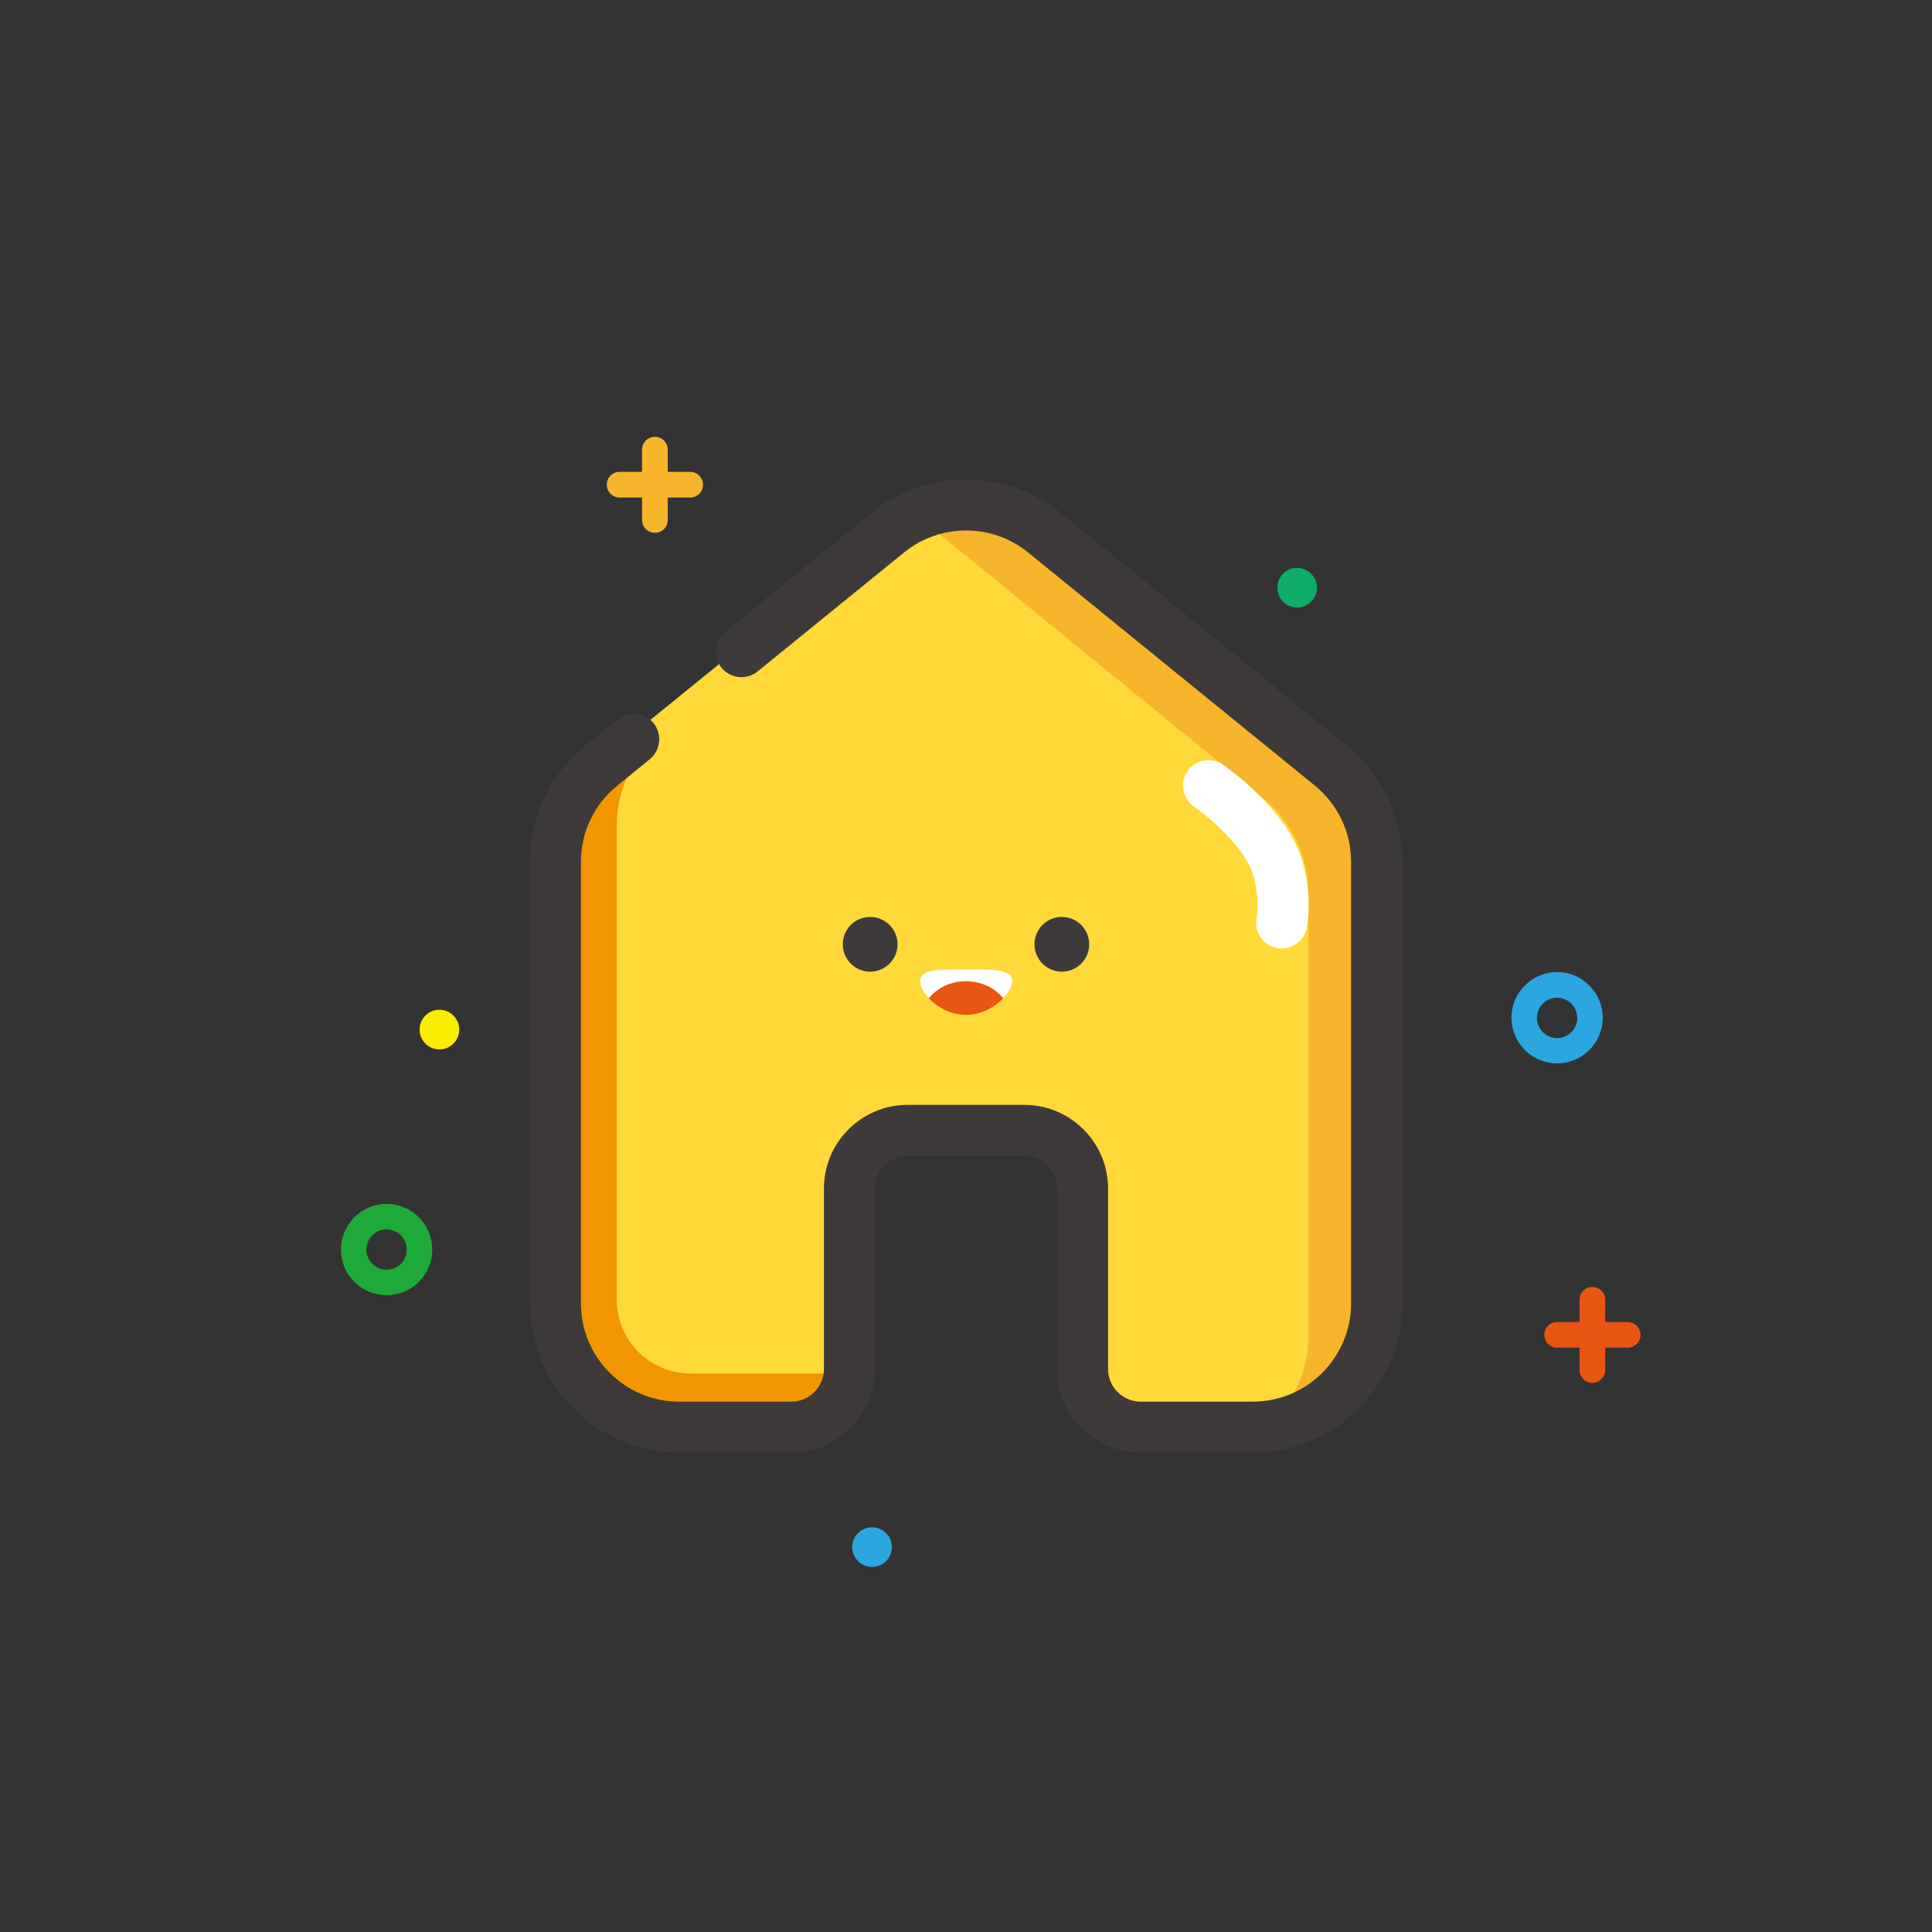 <?xml version="1.0" standalone="no"?><!DOCTYPE svg PUBLIC "-//W3C//DTD SVG 1.1//EN" "http://www.w3.org/Graphics/SVG/1.1/DTD/svg11.dtd"><svg t="1679747410810" class="icon" viewBox="0 0 1024 1024" version="1.1" xmlns="http://www.w3.org/2000/svg" p-id="13675" xmlns:xlink="http://www.w3.org/1999/xlink" width="200" height="200"><rect x="0" y="0" width="1024" height="1024" fill="#333333" stroke="none"/><path d="M705.5 402.7l-152-123.5c-24.1-19.6-58.7-19.6-82.8 0l-152 123.5a65.617 65.617 0 0 0-24.3 51v233.9c0 36.3 29.4 65.7 65.7 65.7h59.4c17.1 0 30.9-13.8 30.9-30.9v-95.6c0-17.1 13.8-30.9 30.9-30.9h61.8c17.1 0 30.9 13.8 30.9 30.9v95.6c0 17.1 13.8 30.9 30.9 30.9H664c36.3 0 65.7-29.4 65.7-65.7V453.7c0-19.8-8.9-38.5-24.2-51z" fill="#FFD939" p-id="13676"></path><path d="M489.4 276.9c1.7 1.1 3.5 2.1 5.1 3.4l174.7 142.5c15.4 12.5 24.3 31.2 24.3 51v233.9c0 18.9-8.1 35.8-20.8 47.8 32.2-4.2 57.2-31.5 57.2-64.8V456.8c0-19.8-8.9-38.5-24.3-51l-171-139.4c-15.6-2.1-31.6 1.5-45.2 10.5z" fill="#F7B52C" p-id="13677"></path><path d="M437.5 728h-71.4c-21.6 0-39.2-17.5-39.2-39.2V437.6c0-13.9 4.6-27.2 12.6-38.3l-8 6.5a65.617 65.617 0 0 0-24.3 51V708c0 21.6 17.5 39.2 39.2 39.2h71.4c13.6 0 24.8-8.9 28.9-21.1-2.9 0.9-5.9 1.9-9.2 1.9z" fill="#F29600" p-id="13678"></path><path d="M664 769.9h-59.4c-24.5 0-44.4-19.9-44.4-44.4v-95.6c0-9.6-7.8-17.3-17.3-17.3h-61.8c-9.6 0-17.3 7.8-17.3 17.3v95.6c0 24.5-19.9 44.4-44.4 44.4H360c-43.7 0-79.2-35.5-79.2-79.2V456.8c0-24 10.7-46.4 29.3-61.5l17.2-14c5.8-4.7 14.3-3.8 19.1 2 4.7 5.8 3.8 14.3-2 19.1l-17.2 14c-12.3 9.9-19.3 24.7-19.3 40.5v233.9c0 28.8 23.4 52.1 52.1 52.1h59.4c9.6 0 17.3-7.8 17.3-17.3V630c0-24.5 19.9-44.4 44.4-44.4h61.8c24.5 0 44.4 19.9 44.4 44.4v95.6c0 9.6 7.8 17.3 17.3 17.3H664c28.8 0 52.1-23.4 52.1-52.1v-234c0-15.8-7-30.5-19.3-40.5L544.9 292.8c-19-15.5-46.7-15.5-65.7 0l-77.7 63.1c-5.8 4.7-14.3 3.8-19.1-2-4.7-5.8-3.8-14.3 2-19.1l77.7-63.1c28.9-23.5 70.9-23.5 99.9 0l152 123.5c18.6 15.1 29.3 37.5 29.3 61.5v233.9c0 43.7-35.6 79.3-79.3 79.3z" fill="#3E3A39" p-id="13679"></path><path d="M461.2 500.5m-14.5 0a14.5 14.5 0 1 0 29 0 14.5 14.5 0 1 0-29 0Z" fill="#3E3A39" p-id="13680"></path><path d="M562.8 500.5m-14.5 0a14.5 14.5 0 1 0 29 0 14.5 14.5 0 1 0-29 0Z" fill="#3E3A39" p-id="13681"></path><path d="M512 520.1c8.4 0 15.4 3.7 19.7 9 3-3.1 4.8-6.6 4.8-9.2 0-6.6-10.9-6-24.4-6-13.5 0-24.4-0.6-24.4 6 0 2.7 1.8 6.1 4.8 9.2 4.1-5.3 11.1-9 19.5-9z" fill="#FFFFFF" p-id="13682"></path><path d="M531.7 529.1c-4.3-5.3-11.3-9-19.7-9-8.4 0-15.4 3.7-19.7 9 4.4 4.7 11.6 8.8 19.7 8.8s15.2-4.1 19.7-8.8z" fill="#E95513" p-id="13683"></path><path d="M679.3 502.7c-0.8 0-1.6-0.1-2.4-0.2-7.4-1.3-12.2-8.4-10.9-15.7 0-0.1 2.1-12.7-2.4-24.9-5.3-14.4-24.5-30.1-30.8-34.4-6.1-4.3-7.7-12.7-3.4-18.8 4.3-6.1 12.7-7.7 18.8-3.4 3.2 2.2 31.6 22.4 40.8 47.4 7 19 4 37.1 3.6 39.1-1.2 6.3-6.9 10.9-13.3 10.9z" fill="#FFFFFF" p-id="13684"></path><path d="M365.8 263.7h-37.4c-3.7 0-6.8-3-6.8-6.8s3-6.8 6.8-6.8h37.4c3.7 0 6.8 3 6.8 6.8s-3 6.8-6.8 6.8z" fill="#F7B52C" p-id="13685"></path><path d="M347.1 282.4c-3.7 0-6.8-3-6.8-6.8v-37.3c0-3.7 3-6.8 6.8-6.8 3.7 0 6.8 3 6.8 6.8v37.3c0 3.8-3 6.8-6.8 6.8z" fill="#F7B52C" p-id="13686"></path><path d="M825.3 563.6c-13.4 0-24.2-10.9-24.2-24.2 0-13.3 10.9-24.2 24.2-24.2 13.3 0 24.2 10.9 24.2 24.2 0 13.4-10.9 24.2-24.2 24.2z m0-34.8c-5.9 0-10.7 4.8-10.7 10.7 0 5.9 4.8 10.7 10.7 10.7 5.9 0 10.7-4.8 10.7-10.7-0.1-5.9-4.8-10.7-10.7-10.7z" fill="#2CA6E0" p-id="13687"></path><path d="M204.9 686.5c-13.3 0-24.2-10.9-24.2-24.2 0-13.4 10.9-24.2 24.2-24.2 13.4 0 24.2 10.9 24.2 24.2 0 13.3-10.8 24.2-24.2 24.2z m0-34.9c-5.9 0-10.7 4.8-10.7 10.7 0 5.9 4.8 10.7 10.7 10.7 5.9 0 10.7-4.8 10.7-10.7 0-5.9-4.8-10.7-10.7-10.7z" fill="#1EAA39" p-id="13688"></path><path d="M687.5 311.5m-10.5 0a10.5 10.5 0 1 0 21 0 10.5 10.5 0 1 0-21 0Z" fill="#0DAC67" p-id="13689"></path><path d="M232.9 545.7m-10.5 0a10.5 10.5 0 1 0 21 0 10.5 10.5 0 1 0-21 0Z" fill="#FAED00" p-id="13690"></path><path d="M462.2 820m-10.5 0a10.5 10.5 0 1 0 21 0 10.5 10.5 0 1 0-21 0Z" fill="#2CA6E0" p-id="13691"></path><path d="M862.7 714.3h-37.4c-3.7 0-6.8-3-6.8-6.8 0-3.7 3-6.8 6.8-6.8h37.4c3.7 0 6.8 3 6.8 6.8s-3.1 6.8-6.8 6.8z" fill="#E95513" p-id="13692"></path><path d="M844 733c-3.7 0-6.8-3-6.8-6.8v-37.3c0-3.7 3-6.8 6.8-6.8 3.7 0 6.8 3 6.8 6.8v37.3c-0.1 3.7-3.1 6.8-6.8 6.8z" fill="#E95513" p-id="13693"></path></svg>